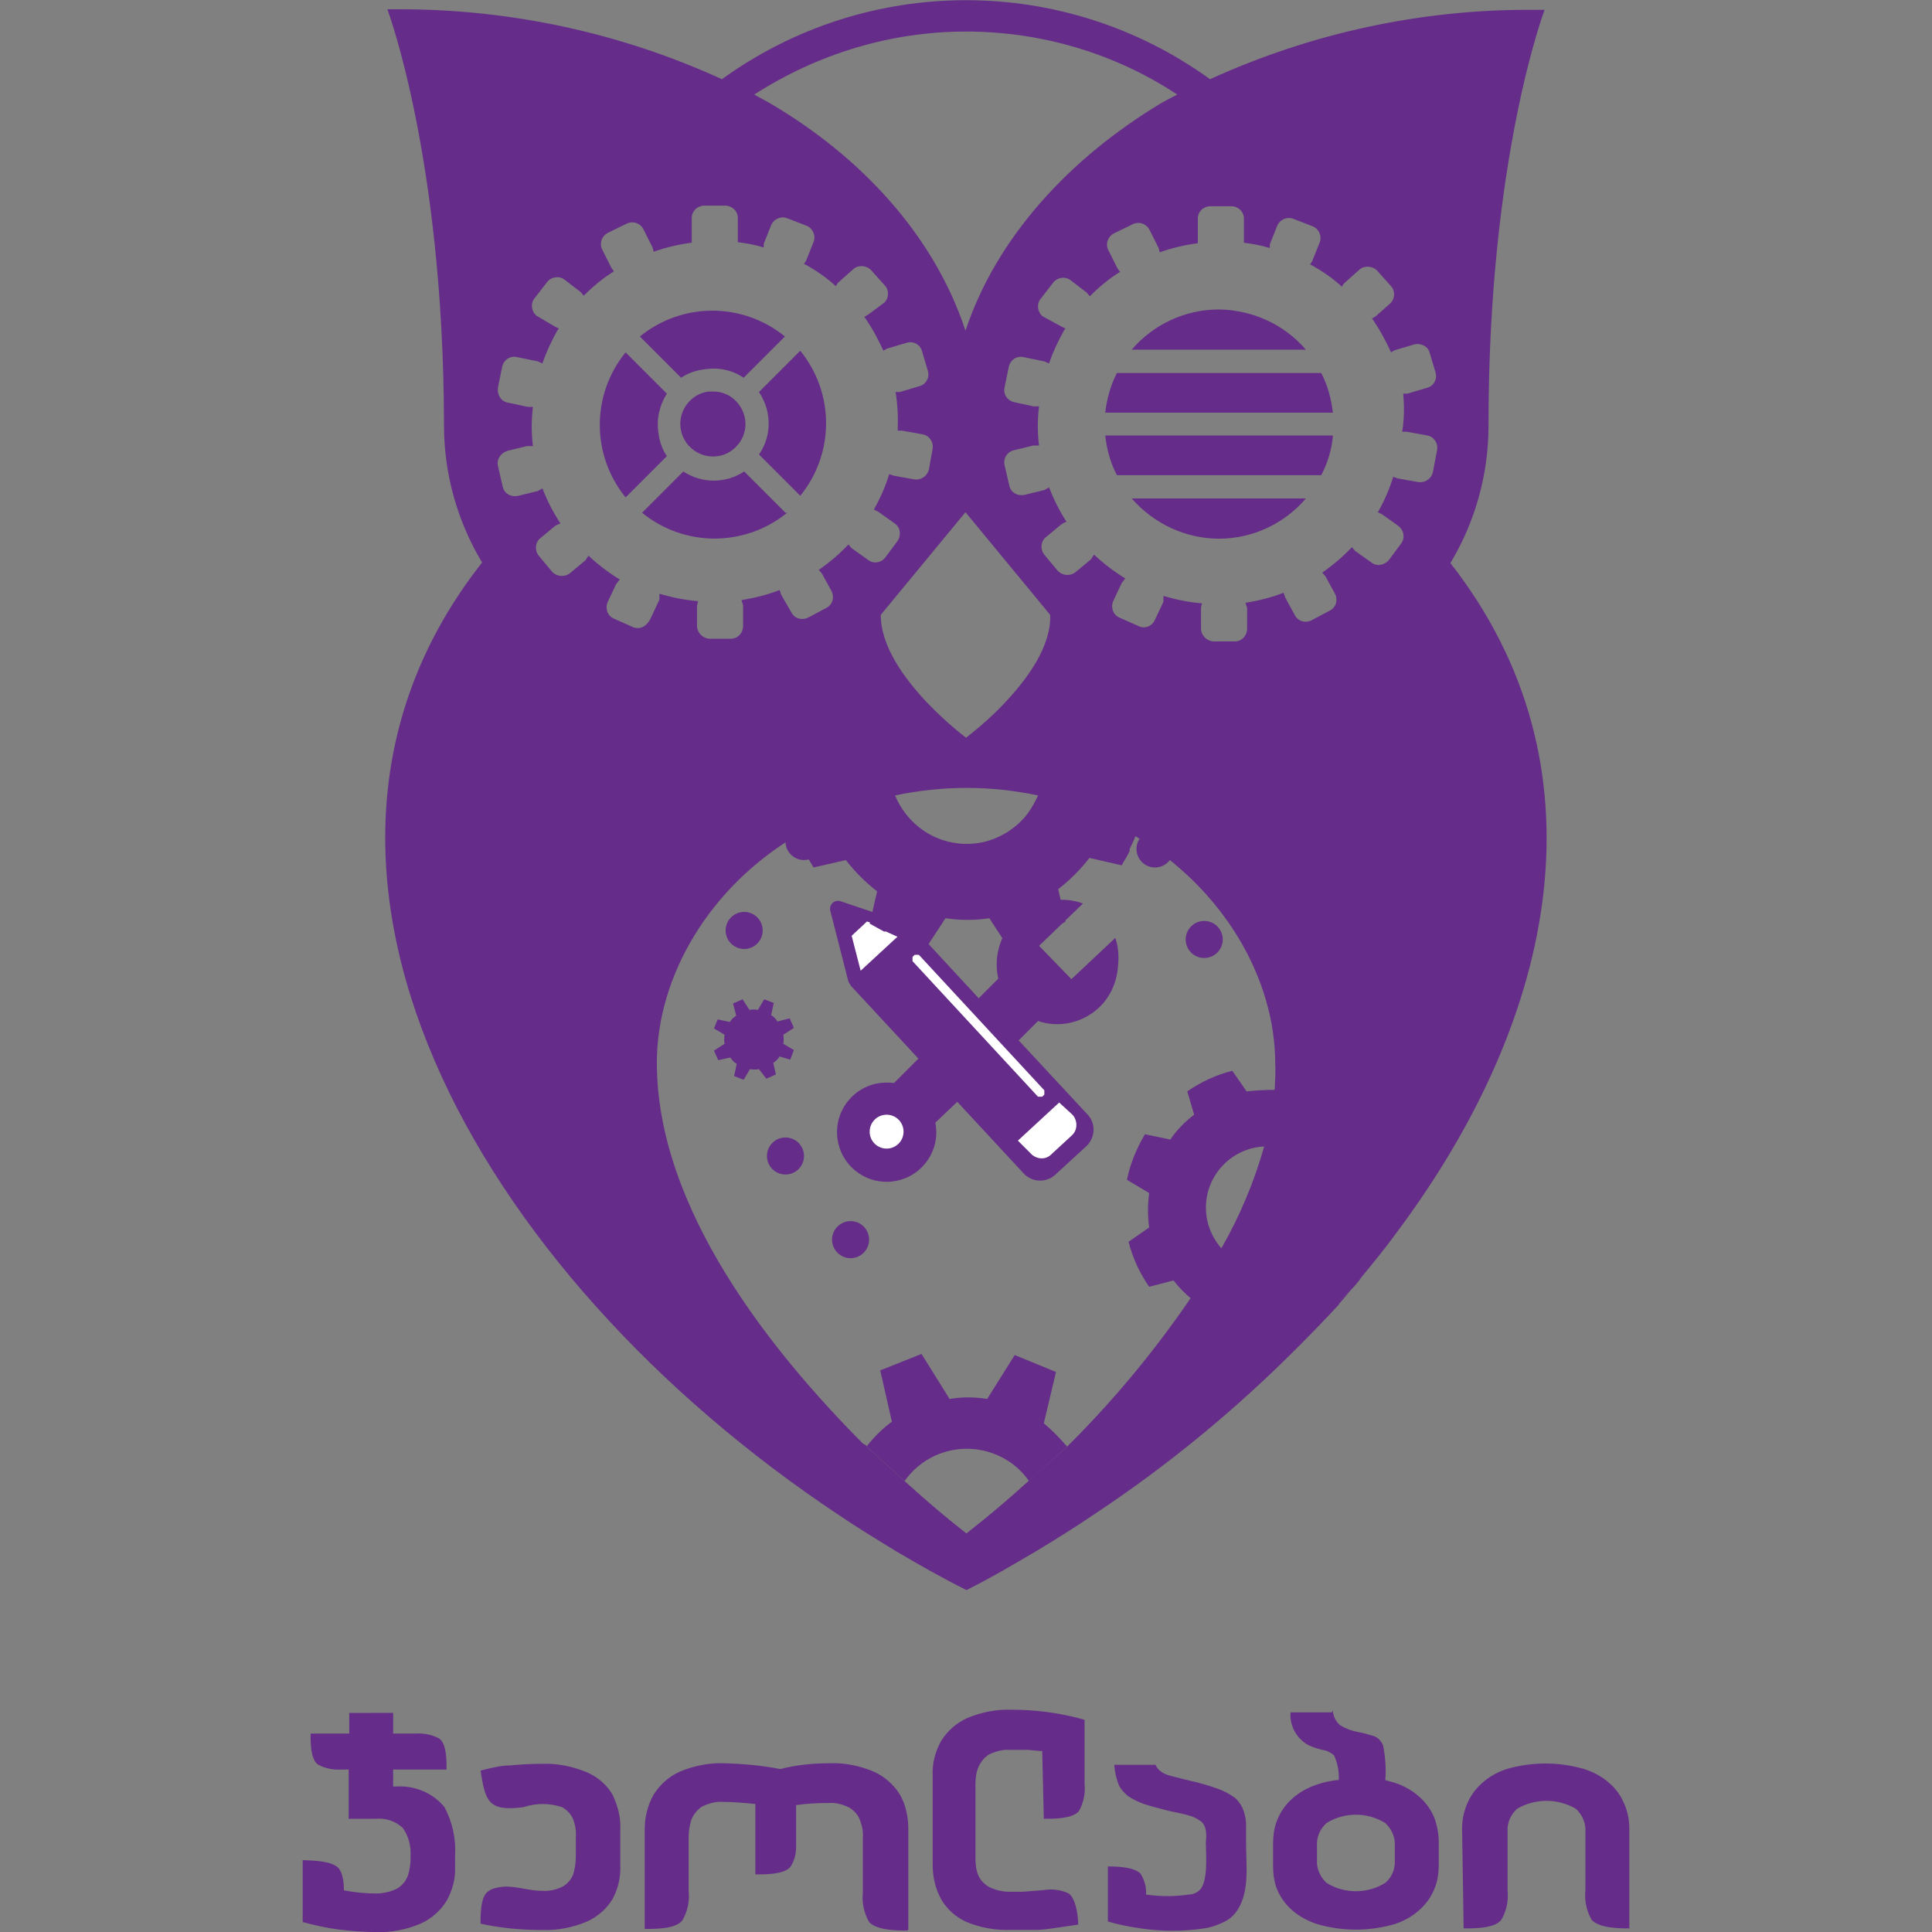 <?xml version="1.0" encoding="utf-8"?>
<!-- Generator: Adobe Illustrator 26.5.0, SVG Export Plug-In . SVG Version: 6.00 Build 0)  -->
<svg version="1.1" id="Layer_1" xmlns="http://www.w3.org/2000/svg" xmlns:xlink="http://www.w3.org/1999/xlink" x="0px" y="0px"
	 viewBox="0 0 512 512" style="enable-background:new 0 0 512 512;" xml:space="preserve">
<rect x="0" y="0" width="512" height="512" fill="#808080" stroke="none"/>
<style type="text/css">
	.st0{fill:#652D89;}
	.st1{fill:#FFFFFF;}
	.st2{fill:none;}
</style>
<g id="XMLID_2_">
	<path id="XMLID_52_" class="st0" d="M259.51,264.4l5.05-5.05c-2.1-9.26,3.79-18.38,13.05-20.48c3.09-0.7,6.31-0.56,9.4,0.56
		l-11.64,11.22l8.56,8.84l11.64-10.94c0.84,2.39,0.98,5.05,0.7,7.58c-0.28,4.07-1.96,7.86-4.77,10.66
		c-4.35,4.21-10.66,5.75-16.41,3.79l-5.47,5.47l-16.13,16.13l-5.61,5.33c1.4,7.16-3.23,14.03-10.38,15.43
		c-7.16,1.4-14.03-3.23-15.43-10.38s3.23-14.03,10.38-15.43c1.4-0.28,2.95-0.28,4.49-0.14l6.45-6.45L259.51,264.4z"/>
	<circle id="XMLID_53_" class="st1" cx="234.96" cy="299.9" r="4.49"/>
	<path id="XMLID_54_" class="st0" d="M243.37,280.53l-17.82-19.22l-0.7-1.12l-4.77-18.66c-0.28-0.84,0-1.68,0.56-2.24
		c0.56-0.56,1.54-0.7,2.24-0.42l18.24,6.17l0.98,0.84l17.26,18.66l10.38,10.94l18.38,19.78c2.24,2.24,2.24,5.89,0,8.28l0,0
		l-8.56,7.86c-2.39,2.1-6.03,1.96-8.28-0.42l0,0l-17.68-19.08L243.37,280.53z"/>
	<polygon id="XMLID_55_" class="st1" points="243.51,253.04 242.39,253.04 242.39,253.04 241.83,253.6 241.83,254.72 241.83,254.72 
		275.08,290.64 276.2,290.64 276.2,290.64 276.76,290.08 276.76,288.95 276.76,288.95 	"/>
	<polygon id="XMLID_56_" class="st1" points="238.88,247.28 229.76,244.2 225.7,247.99 228.08,257.25 	"/>
	<path id="XMLID_57_" class="st1" d="M273.12,305.65c1.4,1.54,3.79,1.82,5.33,0.42l0.14-0.14l5.47-5.05
		c1.54-1.4,1.54-3.79,0.28-5.33l-0.28-0.28l-3.37-3.09l-10.94,10.1L273.12,305.65z"/>
	<line id="XMLID_58_" class="st2" x1="181.36" y1="202.39" x2="181.36" y2="202.39"/>
	<circle id="XMLID_59_" class="st0" cx="319.13" cy="248.97" r="4.91"/>
	<circle id="XMLID_60_" class="st0" cx="306.09" cy="224.98" r="4.91"/>
	<circle id="XMLID_61_" class="st0" cx="213.07" cy="223.01" r="4.91"/>
	<circle id="XMLID_62_" class="st0" cx="197.21" cy="246.58" r="4.91"/>
	<path id="XMLID_63_" class="st0" d="M201.14,283.34c-0.84,0.14-1.54,0.14-2.39,0l-1.68,2.81l-2.53-0.98l0.7-3.23
		c-0.7-0.42-1.26-0.98-1.68-1.68l-3.23,0.7l-1.12-2.53l2.81-1.82c-0.14-0.84-0.14-1.54,0-2.39l-2.81-1.68l0.98-2.39l3.23,0.7
		c0.42-0.7,0.98-1.26,1.68-1.68l-0.84-3.23l2.53-1.12l1.82,2.81c0.7-0.14,1.54-0.14,2.24,0l1.68-2.81l2.53,0.98l-0.7,3.23
		c0.7,0.42,1.26,0.98,1.68,1.68l3.23-0.84l1.12,2.53l-2.81,1.82c0.14,0.84,0.14,1.54,0,2.39l2.81,1.68l-0.98,2.53l-2.81-0.84
		c-0.42,0.7-0.98,1.26-1.68,1.68l0.7,3.09l-2.53,1.12L201.14,283.34z"/>
	<circle id="XMLID_64_" class="st0" cx="208.16" cy="306.35" r="4.91"/>
	<circle id="XMLID_65_" class="st0" cx="225.41" cy="328.52" r="4.91"/>
	<path id="XMLID_66_" class="st0" d="M174.49,114.7c-0.56-3.65,0.28-7.3,2.24-10.38l-10.94-10.94c-9.12,11.22-9.12,27.22,0,38.44
		l10.94-10.94C175.47,119.05,174.77,116.95,174.49,114.7z"/>
	<path id="XMLID_67_" class="st0" d="M208.16,135.89l-10.94-10.94c-4.91,3.23-11.22,3.23-16.13,0l-10.94,10.94
		c11.22,9.12,27.22,9.12,38.44,0H208.16z"/>
	<path id="XMLID_68_" class="st0" d="M323.06,82.01c-8.98,0-17.4,3.93-23.15,10.66h46.16C340.32,85.94,331.9,82.15,323.06,82.01z"/>
	<path id="XMLID_69_" class="st0" d="M186.69,97.87c3.65-0.56,7.3,0.14,10.38,2.24l10.94-10.94c-11.22-9.12-27.22-9.12-38.44,0
		l10.94,10.94C182.34,98.85,184.45,98.15,186.69,97.87z"/>
	<path id="XMLID_70_" class="st0" d="M203.53,110.07c0.56,3.65-0.28,7.3-2.39,10.38l10.94,10.94c9.12-11.22,9.12-27.22,0-38.44
		l-10.94,10.94C202.41,105.86,203.25,107.97,203.53,110.07z"/>
	<path id="XMLID_71_" class="st0" d="M189.08,103.76h-1.4c-4.77,0.7-8,5.19-7.3,9.82c0.7,4.77,5.19,8,9.82,7.3
		c2.39-0.28,4.35-1.68,5.75-3.51c1.26-1.82,1.82-3.93,1.54-6.03C196.93,106.99,193.29,103.76,189.08,103.76z"/>
	<path id="XMLID_72_" class="st0" d="M295.99,98.85c-1.68,3.23-2.67,6.87-3.09,10.52h60.33c-0.42-3.65-1.4-7.3-3.09-10.52H295.99z"
		/>
	<path id="XMLID_73_" class="st0" d="M323.06,142.76c8.84,0,17.26-3.93,23.01-10.66h-46.16
		C305.81,138.83,314.22,142.76,323.06,142.76z"/>
	<path id="XMLID_74_" class="st0" d="M354.91,345.49l3.23-3.65c-0.98,1.12-2.1,2.1-3.37,3.09L354.91,345.49z"/>
	<path id="XMLID_75_" class="st0" d="M358.42,341.85l2.81-3.37C360.24,339.6,359.4,340.72,358.42,341.85z"/>
	<path id="XMLID_76_" class="st0" d="M295.99,125.93h54.16c1.68-3.23,2.81-6.87,3.09-10.52H292.9
		C293.32,119.19,294.3,122.7,295.99,125.93z"/>
	<path id="XMLID_77_" class="st0" d="M330.36,289.23l-3.79-5.47c-4.35,1.12-8.28,2.95-11.93,5.47l1.82,6.17
		c-2.39,1.82-4.63,4.07-6.31,6.59l-6.73-1.4c-2.24,3.79-3.93,7.86-4.77,12.07l5.89,3.51c-0.42,3.09-0.42,6.17,0,9.12l-5.47,3.79
		c1.12,4.35,2.95,8.28,5.47,11.93l6.45-1.68c1.4,1.82,3.09,3.51,4.77,4.91c2.81-4.35,5.47-8.7,8.14-13.19
		c-6.03-6.59-5.75-16.7,0.84-22.87c2.81-2.67,6.59-4.21,10.38-4.35c1.4-4.91,2.24-9.96,2.81-15.01
		C335.41,288.81,332.88,288.95,330.36,289.23z"/>
	<path id="XMLID_78_" class="st0" d="M229.48,383.23L229.48,383.23C229.9,382.81,230.47,381.83,229.48,383.23z"/>
	<path id="XMLID_79_" class="st0" d="M276.62,377.2C276.62,377.2,279.01,378.74,276.62,377.2l3.23-13.61l-10.94-4.49l-7.3,11.64
		c-3.37-0.56-6.73-0.56-9.96,0l-7.44-11.93l-10.94,4.35l3.09,13.61c-2.53,1.82-4.77,4.07-6.73,6.59l10.1,9.12
		c6.45-9.12,18.94-11.22,28.06-4.91c1.82,1.26,3.51,2.95,4.91,4.91l10.1-9.12C280.83,381.13,278.87,379.02,276.62,377.2z"/>
	<path id="XMLID_88_" class="st0" d="M384.37,149.22c6.59-10.94,10.1-23.57,10.1-36.34v-0.56c0-70.71,14.87-109.71,14.87-109.71
		h-3.51c-29.32-0.14-58.36,6.17-85.16,18.38c-38.58-27.92-90.77-27.92-129.36,0C164.67,8.78,135.48,2.46,106.16,2.46h-3.51
		c0,0,14.87,39.28,15.01,109.71v0.56c0,12.77,3.51,25.39,10.1,36.34c-62.85,79.83-2.24,188.14,94.7,252.54
		c4.77,3.23,9.82,6.31,14.87,9.4c6.17,3.65,12.35,7.16,18.8,10.38c6.45-3.23,12.63-6.87,18.8-10.52c4.91-2.95,9.82-6.03,14.59-9.26
		c19.78-13.05,38.16-28.2,54.86-45.04c3.65-3.65,7.16-7.3,10.52-10.94v-0.7c1.12-0.98,2.1-1.96,3.09-3.09
		c0.98-0.98,1.96-2.1,2.81-3.37c3.23-3.93,6.45-7.86,9.4-11.93C413.13,269.03,426.18,202.67,384.37,149.22z M256,8.36
		c19.92,0,39.42,5.75,55.98,16.7c-1.4,0.7-2.95,1.54-4.21,2.24c-24.27,14.59-43.63,35.5-51.91,60.33
		c-8.28-25.11-27.5-46.02-51.91-60.33c-1.26-0.7-2.81-1.54-4.07-2.24C216.72,14.25,236.08,8.36,256,8.36z M273.12,214.45
		c-2.24,3.51-5.61,6.17-9.4,7.72c-4.77,1.96-10.24,1.96-15.15,0c-5.19-2.1-9.26-6.31-11.36-11.36c12.49-2.67,25.39-2.67,37.88,0
		C274.52,212.07,273.82,213.33,273.12,214.45z M266.66,185.83c-3.23,3.51-6.87,6.73-10.66,9.68c-3.79-2.95-7.3-6.17-10.66-9.68
		c-5.75-6.17-11.93-14.59-11.93-22.87l3.23-3.93l19.22-23.29l19.22,23.29l3.23,3.93C278.59,171.1,272.56,179.52,266.66,185.83z
		 M167.75,166.19l-5.05-2.24c-1.68-0.7-2.39-2.67-1.68-4.35l2.24-4.77l0.98-1.26c-2.95-1.82-5.75-3.93-8.28-6.31l-0.84,1.26
		l-4.07,3.37c-1.4,1.12-3.51,0.98-4.77-0.42l-3.51-4.21c-1.12-1.4-0.98-3.51,0.42-4.63l0,0l4.07-3.37l1.26-0.56
		c-1.96-2.95-3.51-6.03-4.77-9.26l-1.26,0.7l-5.19,1.26c-1.82,0.42-3.65-0.56-4.07-2.39l-1.26-5.47c-0.42-1.82,0.7-3.51,2.53-4.07
		l5.19-1.26h1.54c-0.42-3.37-0.42-6.87,0-10.38h-1.4l-5.19-1.12c-1.82-0.28-2.95-2.1-2.67-3.93v-0.14l1.12-5.47
		c0.42-1.82,2.1-2.95,3.93-2.53l5.47,1.12l1.26,0.56c0.98-2.95,2.39-5.89,3.93-8.7l0.42-0.56l-1.12-0.56l-4.77-2.81
		c-1.4-1.12-1.68-3.23-0.56-4.63l0,0l3.37-4.35c1.12-1.4,3.23-1.68,4.63-0.56l4.21,3.23l0.84,0.98c2.39-2.39,5.05-4.63,8-6.45
		l-0.7-0.98l-2.39-4.77c-0.84-1.68-0.14-3.65,1.54-4.49l4.91-2.39c1.68-0.84,3.65-0.14,4.49,1.54l0,0l2.39,4.77l0.28,1.12
		c3.23-1.12,6.59-1.96,10.1-2.39v-1.12v-5.47c0-1.82,1.54-3.23,3.37-3.23h5.47c1.82,0,3.37,1.4,3.37,3.23v5.47v0.98
		c2.24,0.28,4.63,0.7,6.87,1.4v-0.98l1.96-4.91c0.7-1.68,2.67-2.53,4.35-1.82l0,0l5.05,1.96c1.68,0.7,2.53,2.67,1.82,4.35
		l-1.96,4.91l-0.56,0.84l0.84,0.42c2.67,1.54,5.33,3.37,7.58,5.47l0.56-0.84l3.93-3.51c1.26-1.26,3.37-1.26,4.77,0l3.65,4.07
		c1.26,1.26,1.26,3.37,0,4.63l0,0l-4.35,3.23l-0.98,0.56c1.96,2.81,3.65,5.89,5.05,8.98l0.98-0.56l5.19-1.54
		c1.82-0.56,3.65,0.56,4.07,2.24l1.54,5.19c0.56,1.82-0.56,3.65-2.24,4.07l-5.19,1.54h-1.12c0.56,3.37,0.7,6.87,0.56,10.24h1.12
		l5.47,0.98c1.82,0.28,2.95,2.1,2.67,3.79l-0.98,5.47c-0.42,1.82-2.1,2.95-3.93,2.67l-5.47-0.98l-1.12-0.42
		c-0.98,3.23-2.39,6.45-4.07,9.4l1.12,0.56l4.35,3.09c1.54,0.98,1.82,3.09,0.84,4.63l0,0l-3.23,4.35c-1.12,1.54-3.23,1.82-4.63,0.7
		l-4.35-3.09l-0.84-0.98c-2.39,2.53-5.05,4.77-7.86,6.73l0.84,0.98l2.53,4.63c0.84,1.68,0.28,3.65-1.4,4.49l-4.77,2.53
		c-1.68,0.84-3.65,0.28-4.49-1.4l-2.67-4.63l-0.42-1.26c-3.23,1.26-6.59,2.1-10.1,2.67l0.42,1.4v5.47c0,1.82-1.4,3.37-3.23,3.37
		h-5.47c-1.82,0-3.37-1.4-3.51-3.23l0,0v-5.47l0.28-1.26c-3.51-0.28-6.87-0.98-10.24-1.96v1.54l-2.24,4.77
		C171.4,166.19,169.44,166.89,167.75,166.19z M289.39,399.51L289.39,399.51C289.39,399.51,289.81,402.17,289.39,399.51z
		 M337.79,288.95c-0.56,5.05-1.4,10.1-2.81,15.01c-2.67,9.4-6.45,18.38-11.36,26.94c-2.53,4.49-5.19,8.84-8.14,13.19
		c-9.4,13.75-20.06,26.66-31.85,38.44l-0.98,0.98l-10.1,8.98c-9.54,8.7-16.41,13.75-16.41,13.89c0,0-6.87-5.19-16.41-13.89
		l-10.1-9.12v-0.28l-0.98-0.56c-23.99-24.13-54.58-62.01-54.58-100.87c0-23.01,14.03-46.72,37.18-60.33
		c1.12,2.95,2.67,5.89,4.35,8.56l8.56-1.96c2.39,3.09,5.19,5.89,8.28,8.28l-1.96,8.56l1.26,0.7l2.53,1.4h0.56
		c1.12,0.56,2.24,0.98,3.37,1.54c2.53,0.98,5.05,1.68,7.58,2.24l4.77-7.3c3.93,0.56,7.86,0.56,11.64,0l4.77,7.3
		c5.47-1.26,10.66-3.51,15.43-6.45l-1.96-8.56c3.09-2.39,5.89-5.19,8.28-8.28l8.56,1.96l0.7-1.26c0.56-0.84,0.98-1.68,1.4-2.53
		v-0.56c0.56-1.12,1.12-2.24,1.54-3.37c23.15,13.89,37.04,37.46,37.04,60.33C338.07,283.9,337.93,286.43,337.79,288.95z
		 M379.74,125.08c-0.42,1.82-2.1,2.95-3.93,2.67l-5.47-0.98l-1.12-0.42c-0.98,3.23-2.39,6.45-4.07,9.4l1.12,0.56l4.35,3.09
		c1.4,1.12,1.82,3.09,0.7,4.63l0,0l-3.23,4.35c-1.12,1.4-3.23,1.82-4.63,0.7l-4.35-3.09l-0.84-0.98c-2.39,2.53-5.05,4.77-7.86,6.73
		l0.84,0.98l2.53,4.63c0.84,1.68,0.28,3.65-1.4,4.49l-4.77,2.53c-1.68,0.84-3.65,0.28-4.49-1.4l-2.53-4.63l-0.42-1.26
		c-3.23,1.26-6.59,2.1-10.1,2.67l0.42,1.4v5.47c0,1.82-1.4,3.37-3.23,3.37h-5.47c-1.82,0-3.37-1.4-3.51-3.23v-5.47
		c0-0.56,0.14-0.98,0.28-1.4c-3.51-0.28-6.87-0.98-10.24-1.96v1.54l-2.24,4.77c-0.7,1.68-2.67,2.53-4.35,1.68l0,0l-5.05-2.24
		c-1.68-0.7-2.39-2.67-1.68-4.35l2.24-4.77l0.98-1.26c-2.95-1.82-5.75-3.93-8.28-6.31l-0.84,1.26l-4.07,3.37
		c-1.4,1.12-3.51,0.98-4.77-0.42l-3.51-4.21c-1.12-1.4-0.98-3.51,0.42-4.63l0,0l4.07-3.37c0.42-0.28,0.84-0.56,1.4-0.7
		c-1.82-2.81-3.37-5.89-4.63-9.12l-1.26,0.7l-5.19,1.26c-1.82,0.42-3.65-0.56-4.07-2.39l-1.26-5.47c-0.42-1.82,0.7-3.51,2.39-3.93
		l0,0l5.19-1.26h1.54c-0.42-3.37-0.42-6.87,0-10.38h-1.4l-5.19-1.12c-1.82-0.42-2.95-2.1-2.53-3.93l1.12-5.47
		c0.42-1.82,2.1-2.95,3.93-2.53l5.47,1.12l1.26,0.56c0.98-2.95,2.39-5.89,3.93-8.7l0.42-0.56l-1.12-0.56l-4.91-2.67
		c-1.4-1.12-1.68-3.23-0.56-4.63l0,0l3.37-4.35c1.12-1.4,3.23-1.68,4.63-0.56l4.21,3.23l0.84,0.98c2.39-2.39,5.05-4.63,8-6.45
		l-0.7-0.98l-2.39-4.77c-0.84-1.68-0.14-3.65,1.54-4.49l4.91-2.39c1.68-0.84,3.65-0.14,4.49,1.54l2.39,4.77l0.28,1.12
		c3.23-1.12,6.59-1.96,10.1-2.39v-1.12v-5.47c0-1.82,1.54-3.23,3.37-3.23h5.47c1.82,0,3.37,1.4,3.37,3.23v5.47v0.98
		c2.24,0.28,4.63,0.7,6.87,1.4v-0.98l1.96-4.91c0.7-1.68,2.67-2.53,4.35-1.82l5.05,1.96c1.68,0.7,2.53,2.67,1.82,4.35l-1.96,4.91
		l-0.56,0.84l0.84,0.42c2.67,1.54,5.33,3.37,7.58,5.47l0.56-0.84l3.93-3.51c1.26-1.26,3.37-1.26,4.77,0l3.65,4.07
		c1.26,1.26,1.26,3.37,0,4.63l0,0l-3.93,3.51l-0.98,0.56c1.96,2.81,3.65,5.89,5.05,8.98l0.98-0.56l5.19-1.54
		c1.82-0.42,3.65,0.56,4.07,2.24l1.54,5.19c0.56,1.82-0.56,3.65-2.24,4.07l-5.19,1.54h-1.12c0.28,3.37,0.28,6.73-0.28,10.1h1.12
		l5.47,0.98c1.82,0.28,2.95,2.1,2.67,3.79L379.74,125.08z"/>
	<path id="XMLID_97_" class="st0" d="M276.62,482c2.81,0,7.44,0,9.26-1.96c1.26-2.24,1.82-4.77,1.54-7.3v-16.98
		c-6.31-1.82-12.91-2.67-19.5-2.67c-3.93-0.14-8,0.7-11.64,2.24c-2.81,1.26-5.19,3.37-6.87,6.03c-1.54,2.81-2.39,5.89-2.24,9.12
		v23.71c0,3.23,0.7,6.31,2.24,9.12c1.54,2.67,3.93,4.77,6.73,6.03c3.65,1.54,7.72,2.24,11.64,2.1c2.24,0,4.49,0,6.73,0
		c2.24,0,4.35-0.42,6.45-0.7l4.77-0.7c0-2.24-0.56-6.87-2.53-8.28c-2.1-0.98-4.49-1.26-6.87-0.84l-5.47,0.42h-3.23
		c-1.96,0-3.79-0.42-5.47-1.26c-1.26-0.7-2.39-1.82-2.95-3.23c-0.56-1.4-0.7-2.95-0.7-4.49v-19.36c0-1.54,0.14-3.09,0.7-4.49
		s1.54-2.67,2.81-3.51c1.68-0.84,3.65-1.4,5.47-1.26h2.53h2.53l2.95,0.28h0.7L276.62,482z M80.21,492.95v16.41
		c3.09,0.84,6.17,1.54,9.4,1.96c3.37,0.42,6.73,0.7,10.24,0.7c3.93,0.14,8-0.7,11.64-2.24c2.81-1.26,5.19-3.37,6.87-6.03
		c1.54-2.81,2.39-5.89,2.24-8.98v-2.95c0.28-4.49-0.7-8.98-2.81-12.91c-3.09-3.79-7.86-5.75-12.77-5.47h-0.84v-4.49h14.17
		c0-2.53,0-6.59-1.82-8.14c-1.96-1.12-4.21-1.54-6.45-1.4h-5.89v-5.47H92.55v5.47H82.31c0,2.53,0,6.59,1.82,8.14
		c1.96,1.12,4.21,1.54,6.45,1.4h1.82V482h7.01c2.67-0.28,5.33,0.56,7.3,2.39c1.54,2.1,2.24,4.77,2.1,7.44v0.7
		c0,1.54-0.28,3.09-0.7,4.49c-0.56,1.54-1.54,2.67-2.95,3.51c-1.68,0.84-3.65,1.26-5.47,1.26c-2.95,0-5.75-0.28-8.56-0.84v-0.56
		c0-1.12-0.14-2.1-0.42-3.23c-0.14-0.7-0.56-1.54-0.98-2.1C87.78,493.09,83.01,493.09,80.21,492.95 M127.35,469.24
		c1.26,8,1.96,10.94,11.36,9.68c3.37-1.12,6.87-1.12,10.24,0c1.26,0.7,2.39,1.82,2.95,3.23c0.56,1.54,0.84,3.09,0.7,4.77v5.19
		c0,1.54-0.28,3.23-0.7,4.63c-0.56,1.4-1.54,2.53-2.81,3.23c-1.68,0.84-3.65,1.26-5.47,1.12c-3.23,0-6.31-1.12-9.4-1.12
		c-0.98,0-2.1,0.14-3.09,0.42c-0.7,0.14-1.4,0.56-1.96,0.98c-1.82,1.54-1.82,5.89-1.82,8.42c2.53,0.56,5.19,0.98,7.86,1.26
		c2.81,0.28,5.61,0.42,8.56,0.42c4.07,0.14,8.14-0.7,11.79-2.24c2.81-1.26,5.19-3.37,6.73-5.89c1.54-2.81,2.24-5.89,2.1-9.12v-9.54
		c0.14-3.09-0.7-6.31-2.1-9.12c-1.54-2.67-3.93-4.63-6.73-5.89c-3.79-1.54-7.72-2.39-11.79-2.24c-2.81,0-5.75,0.14-8.56,0.42
		c-2.24,0-4.63,0.56-6.87,1.12L127.35,469.24z M240.71,511.47v-26.94c0-3.09-0.7-6.31-2.24-8.98c-1.68-2.67-4.07-4.77-6.87-6.03
		c-3.65-1.54-7.58-2.39-11.64-2.24c-4.49,0-8.84,0.42-13.19,1.54c-4.91-0.98-9.96-1.4-15.01-1.54c-3.93-0.14-8,0.7-11.64,2.24
		c-2.81,1.26-5.19,3.37-6.87,6.03c-1.54,2.67-2.39,5.89-2.39,8.98v26.66c3.09,0,8.14,0,9.96-2.24c1.4-2.39,1.96-5.05,1.68-7.86
		v-14.31c0-1.54,0.28-3.09,0.7-4.49c0.56-1.4,1.54-2.67,2.81-3.51c1.68-0.84,3.65-1.4,5.47-1.26c2.95,0,5.89,0.28,8.7,0.56v18.66
		c2.81,0,7.58,0,9.26-1.96c1.12-1.68,1.54-3.51,1.54-5.47c0-3.65,0-7.44,0-10.94c2.95-0.42,5.75-0.56,8.7-0.56
		c1.96-0.14,3.79,0.42,5.47,1.26c1.26,0.84,2.39,1.96,2.81,3.51c0.56,1.4,0.84,2.95,0.7,4.49v14.45c-0.28,2.67,0.28,5.47,1.68,7.86
		c1.96,2.1,6.87,2.24,9.96,2.24 M293.6,494.63v14.59c2.81,0.84,5.75,1.4,8.7,1.82c5.61,0.84,11.22,0.84,16.84,0
		c1.96-0.28,3.79-0.98,5.47-1.82c1.4-0.7,2.53-1.82,3.37-3.09c3.23-5.05,2.24-11.93,2.24-17.68c0-1.82,0-3.79,0-5.47
		c-0.14-1.4-0.42-2.67-0.98-3.93c-0.56-1.12-1.26-2.1-2.24-2.81c-1.4-0.98-2.81-1.68-4.35-2.24c-2.39-0.84-4.77-1.54-7.3-2.1
		c-1.68-0.42-3.51-0.84-5.05-1.26c-1.12-0.28-2.1-0.7-2.95-1.4c-0.42-0.42-0.84-0.84-1.12-1.54h-10.94
		c0.14,1.96,0.56,3.79,1.26,5.47c0.56,1.12,1.4,1.96,2.39,2.81c1.26,0.84,2.67,1.54,4.21,2.1c2.24,0.7,4.35,1.26,6.59,1.82
		c1.82,0.42,3.65,0.7,5.47,1.26c1.12,0.28,2.1,0.84,3.09,1.54c0.7,0.56,1.12,1.54,1.26,2.39c0.14,0.98,0.14,2.1,0,3.09
		c0,3.37,0.7,10.38-1.68,12.77c-0.84,0.7-1.82,1.12-2.81,1.12c-3.79,0.56-7.58,0.56-11.36,0c0.14-1.96-0.42-3.79-1.4-5.47
		C300.61,494.77,296.27,494.63,293.6,494.63 M352.95,453.8H342c-0.28,3.65,1.68,7.01,4.77,8.7c1.26,0.56,2.53,0.98,3.79,1.26
		c1.12,0.14,2.1,0.7,2.95,1.4c0.98,2.1,1.4,4.35,1.26,6.59h-0.7c-1.68,0.28-3.37,0.56-4.91,1.12c-2.53,0.84-4.91,2.1-6.87,3.93
		c-1.68,1.54-2.95,3.37-3.79,5.47c-0.84,1.96-1.12,4.21-1.12,6.31v6.03c0,1.96,0.28,4.07,0.98,5.89c0.84,2.1,2.1,3.93,3.79,5.47
		c1.96,1.82,4.35,3.09,6.87,3.93c6.73,1.96,13.89,1.96,20.62,0c2.53-0.84,4.77-2.1,6.73-3.93c1.68-1.54,2.95-3.37,3.79-5.47
		c0.84-1.96,1.12-4.21,1.12-6.31v-6.03c0-2.1-0.42-4.35-1.12-6.31c-0.84-2.1-2.1-3.93-3.79-5.47c-1.96-1.82-4.21-3.09-6.73-3.93
		l-2.53-0.7c0.28-3.09,0-6.17-0.56-9.12c-0.42-1.12-1.26-2.1-2.39-2.53c-1.4-0.42-2.81-0.84-4.35-1.12
		c-1.54-0.28-3.09-0.84-4.49-1.68c-0.7-0.42-1.12-1.12-1.54-1.82c-0.28-0.7-0.56-1.4-0.56-2.24 M369.64,492.95
		c0.14,2.39-0.84,4.63-2.53,6.03c-4.77,2.95-10.8,2.95-15.57,0c-1.68-1.54-2.67-3.79-2.53-6.03v-3.79
		c-0.14-2.39,0.84-4.49,2.53-6.03c4.77-2.95,10.8-2.95,15.57,0c1.68,1.54,2.67,3.79,2.53,6.03V492.95z M387.88,511.05
		c3.09,0,8.14,0,9.96-2.24c1.4-2.39,1.96-5.05,1.68-7.86c0-5.19,0-10.38,0-15.57c-0.14-2.39,0.84-4.49,2.53-6.03
		c4.77-2.81,10.8-2.81,15.57,0c1.68,1.54,2.67,3.79,2.53,6.03v15.57c-0.28,2.67,0.28,5.47,1.68,7.86c1.96,2.1,6.87,2.24,9.96,2.24
		v-26.52c0-2.1-0.42-4.35-1.26-6.31c-0.84-2.1-2.1-3.93-3.79-5.47c-1.96-1.82-4.35-3.09-6.87-3.93c-6.73-1.96-13.89-1.96-20.62,0
		c-2.53,0.84-4.77,2.1-6.73,3.93c-1.68,1.54-2.95,3.37-3.79,5.47c-0.84,1.96-1.26,4.21-1.26,6.31L387.88,511.05z"/>
</g>
</svg>
